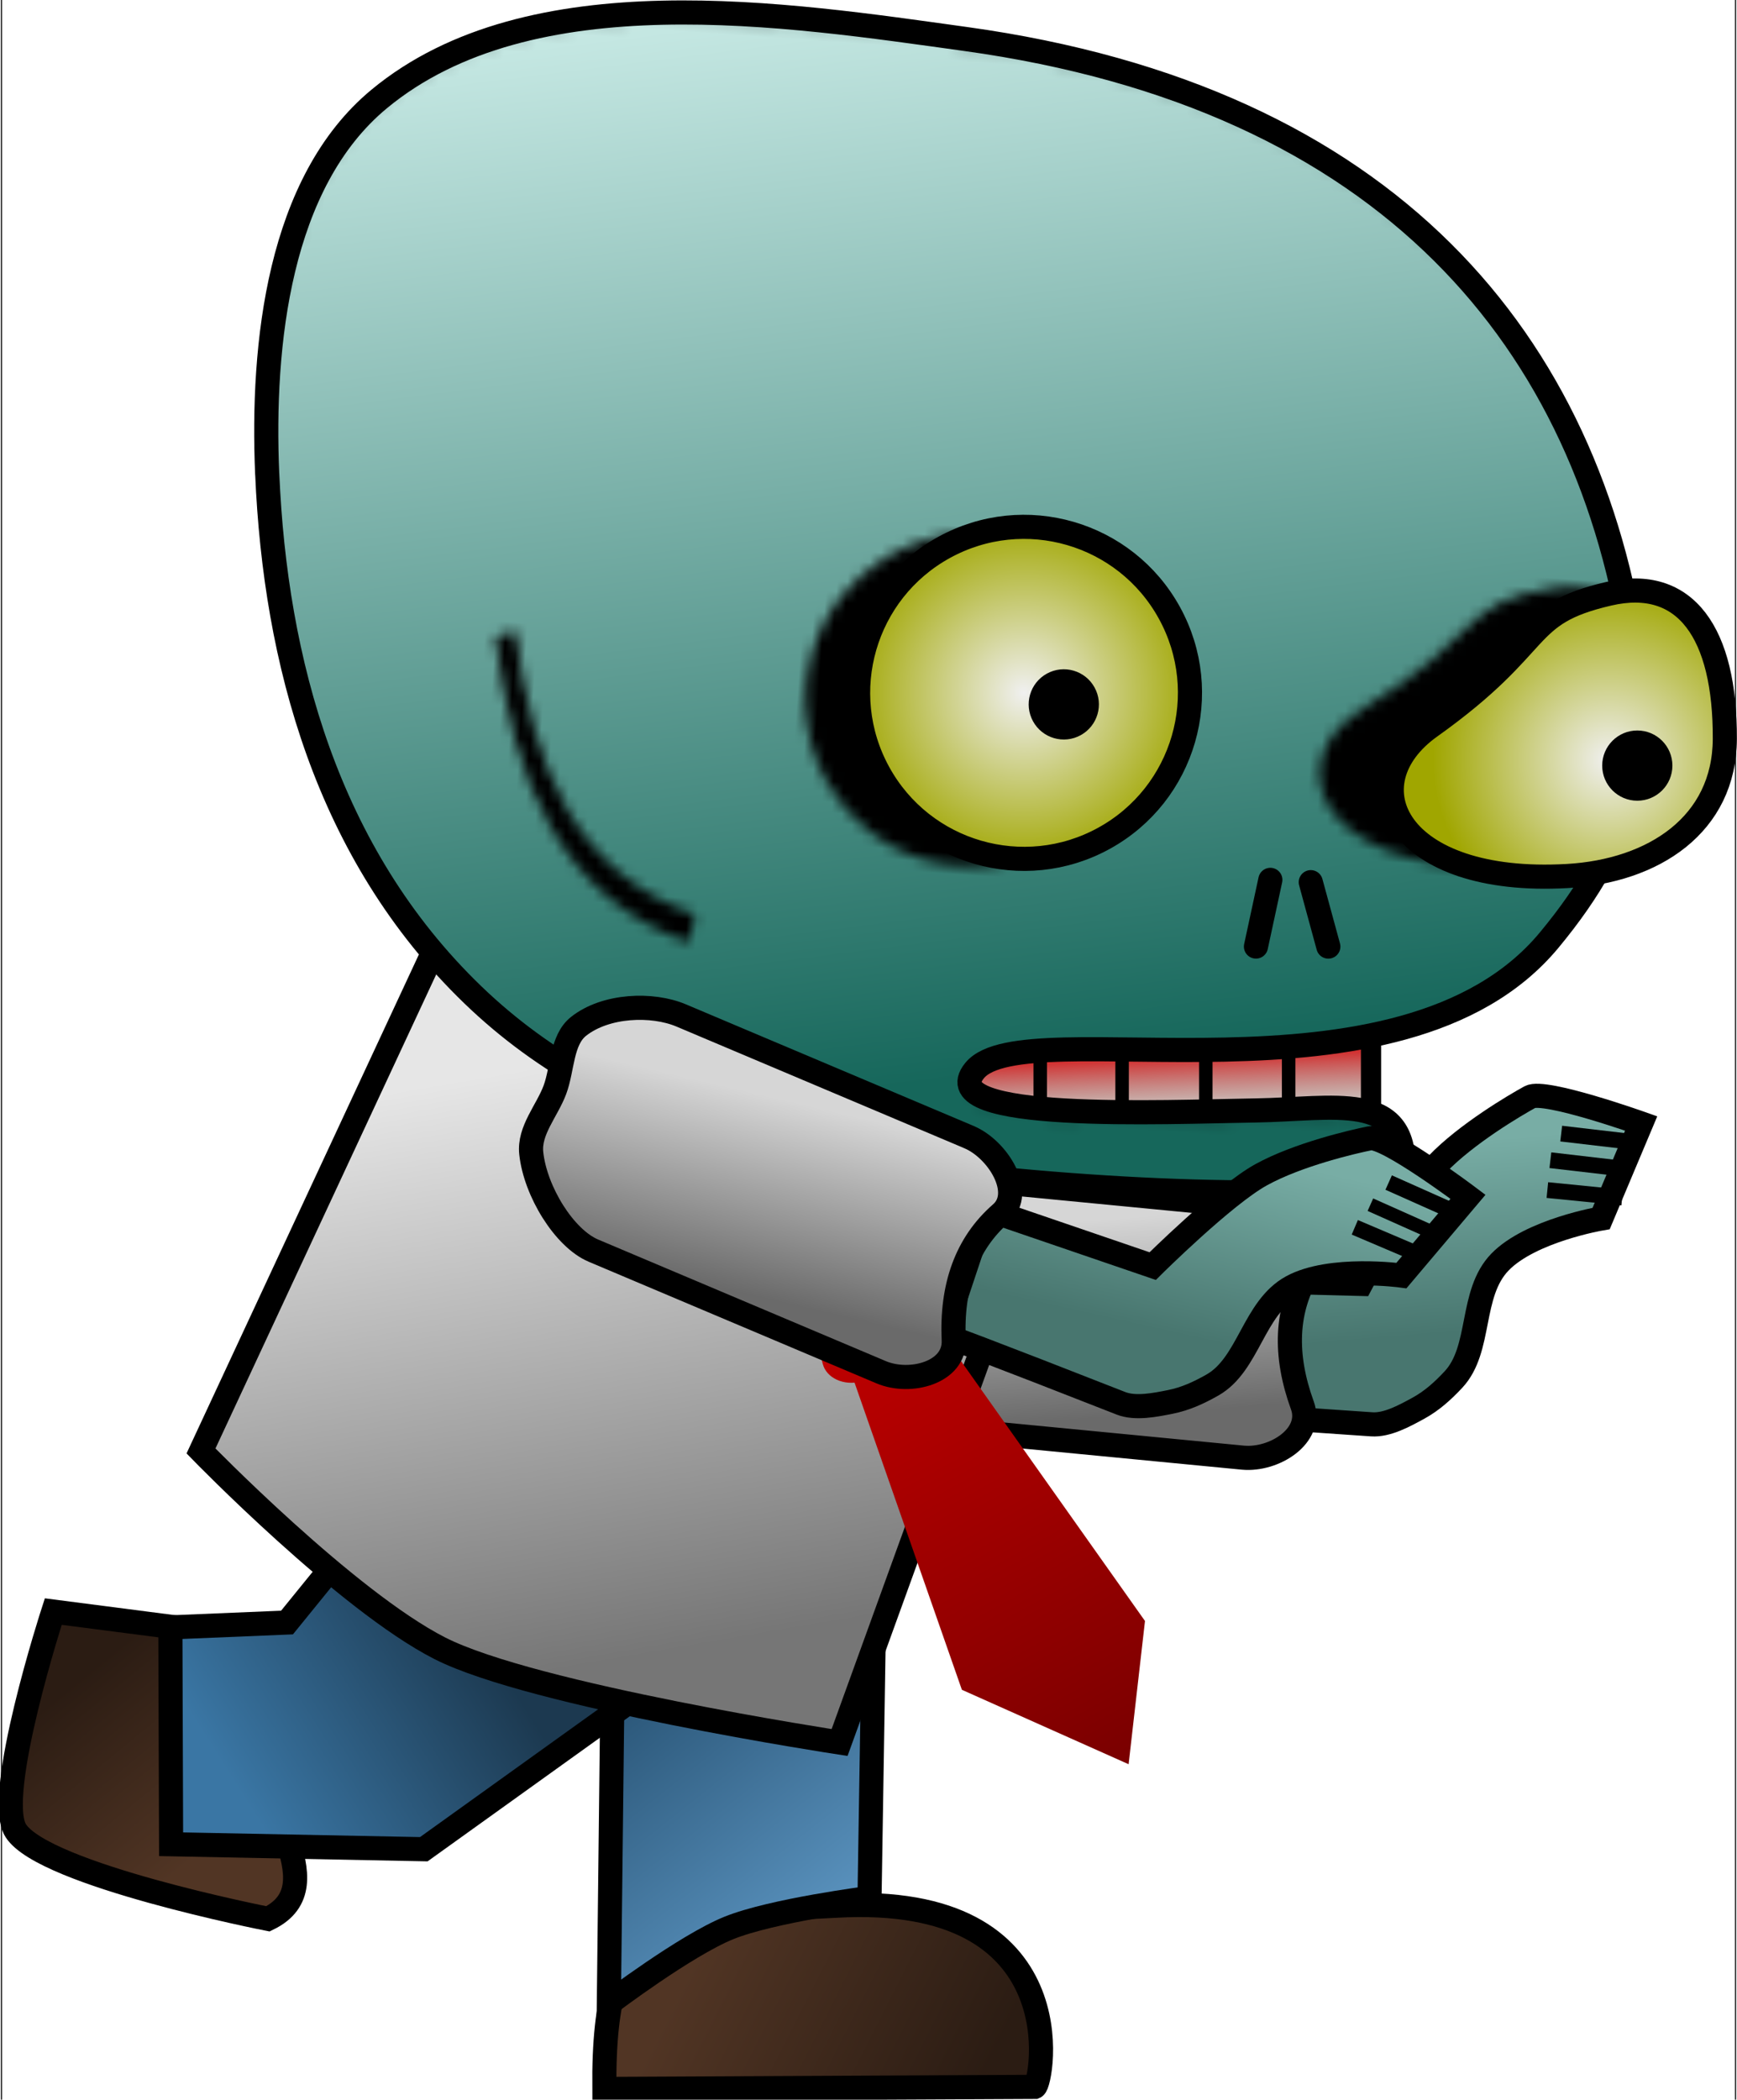 <?xml version="1.0" encoding="UTF-8" standalone="no"?>
<!-- Created with Inkscape (http://www.inkscape.org/) -->

<svg
   xmlns:dc="http://purl.org/dc/elements/1.1/"
   xmlns:cc="http://creativecommons.org/ns#"
   xmlns:rdf="http://www.w3.org/1999/02/22-rdf-syntax-ns#"
   xmlns:svg="http://www.w3.org/2000/svg"
   xmlns="http://www.w3.org/2000/svg"
   xmlns:xlink="http://www.w3.org/1999/xlink"
   xmlns:sodipodi="http://sodipodi.sourceforge.net/DTD/sodipodi-0.dtd"
   xmlns:inkscape="http://www.inkscape.org/namespaces/inkscape"
   width="165.178"
   height="199.571"
   viewBox="0 0 43.703 52.803"
   version="1.1"
   id="svg8"
   inkscape:version="0.92.3 (2405546, 2018-03-11)"
   sodipodi:docname="attack_right.svg"
   inkscape:export-filename="G:\Google Drive\Application\Python\PyCharm\Python3.6\WebGame\WebGameTest\static\enemy\zombie\source\attack_right.png"
   inkscape:export-xdpi="96"
   inkscape:export-ydpi="96">
  <defs
     id="defs2">
    <linearGradient
       id="linearGradient2375"
       inkscape:collect="always">
      <stop
         id="stop2371"
         offset="0"
         style="stop-color:#d22f2f;stop-opacity:1" />
      <stop
         id="stop2373"
         offset="1"
         style="stop-color:#61dccc;stop-opacity:0" />
    </linearGradient>
    <pattern
       inkscape:collect="always"
       xlink:href="#pattern6617"
       id="pattern6626"
       patternTransform="matrix(0.265,0,0,0.265,-25.338,215.778)" />
    <linearGradient
       id="linearGradient8967"
       inkscape:collect="always">
      <stop
         id="stop8963"
         offset="0"
         style="stop-color:#1c3950;stop-opacity:1" />
      <stop
         id="stop8965"
         offset="1"
         style="stop-color:#3a76a4;stop-opacity:1" />
    </linearGradient>
    <linearGradient
       inkscape:collect="always"
       id="linearGradient8941">
      <stop
         style="stop-color:#2b1c13;stop-opacity:1"
         offset="0"
         id="stop8937" />
      <stop
         style="stop-color:#513524;stop-opacity:1"
         offset="1"
         id="stop8939" />
    </linearGradient>
    <linearGradient
       inkscape:collect="always"
       id="linearGradient8933">
      <stop
         style="stop-color:#2b5779;stop-opacity:1"
         offset="0"
         id="stop8929" />
      <stop
         style="stop-color:#5f99c6;stop-opacity:1"
         offset="1"
         id="stop8931" />
    </linearGradient>
    <linearGradient
       inkscape:collect="always"
       id="linearGradient8810">
      <stop
         style="stop-color:#48766f;stop-opacity:1"
         offset="0"
         id="stop8806" />
      <stop
         style="stop-color:#78ada5;stop-opacity:1"
         offset="1"
         id="stop8808" />
    </linearGradient>
    <linearGradient
       inkscape:collect="always"
       id="linearGradient8794">
      <stop
         style="stop-color:#6a6a6a;stop-opacity:1"
         offset="0"
         id="stop8790" />
      <stop
         style="stop-color:#d6d6d6;stop-opacity:1"
         offset="1"
         id="stop8792" />
    </linearGradient>
    <linearGradient
       inkscape:collect="always"
       id="linearGradient8773">
      <stop
         style="stop-color:#767676;stop-opacity:1"
         offset="0"
         id="stop8769" />
      <stop
         style="stop-color:#e6e6e6;stop-opacity:1"
         offset="1"
         id="stop8771" />
    </linearGradient>
    <linearGradient
       inkscape:collect="always"
       id="linearGradient8765">
      <stop
         style="stop-color:#7a0000;stop-opacity:1"
         offset="0"
         id="stop8761" />
      <stop
         style="stop-color:#c00000;stop-opacity:1"
         offset="1"
         id="stop8763" />
    </linearGradient>
    <linearGradient
       id="linearGradient8711"
       inkscape:collect="always">
      <stop
         id="stop8707"
         offset="0"
         style="stop-color:#16675b;stop-opacity:1" />
      <stop
         id="stop8709"
         offset="1"
         style="stop-color:#daf7f3;stop-opacity:1" />
    </linearGradient>
    <linearGradient
       inkscape:collect="always"
       id="linearGradient4553">
      <stop
         style="stop-color:#f0f0f0;stop-opacity:1"
         offset="0"
         id="stop4549" />
      <stop
         style="stop-color:#a0a600;stop-opacity:1"
         offset="1"
         id="stop4551" />
    </linearGradient>
    <linearGradient
       inkscape:collect="always"
       id="linearGradient4541">
      <stop
         style="stop-color:#16675b;stop-opacity:1"
         offset="0"
         id="stop4537" />
      <stop
         style="stop-color:#61dccc;stop-opacity:0"
         offset="1"
         id="stop4539" />
    </linearGradient>
    <linearGradient
       inkscape:collect="always"
       xlink:href="#linearGradient4541"
       id="linearGradient4543"
       x1="78.24"
       y1="271.907"
       x2="83.895"
       y2="245.715"
       gradientUnits="userSpaceOnUse" />
    <radialGradient
       inkscape:collect="always"
       xlink:href="#linearGradient4553"
       id="radialGradient4557"
       cx="72.156"
       cy="234.345"
       fx="72.156"
       fy="234.345"
       r="3.86"
       gradientUnits="userSpaceOnUse" />
    <radialGradient
       inkscape:collect="always"
       xlink:href="#linearGradient4553"
       id="radialGradient4557-1"
       cx="72.156"
       cy="234.345"
       fx="72.156"
       fy="234.345"
       r="3.86"
       gradientUnits="userSpaceOnUse"
       gradientTransform="translate(-57.532,30.685)" />
    <filter
       inkscape:collect="always"
       style="color-interpolation-filters:sRGB"
       id="filter6322"
       x="-0.982"
       width="2.963"
       y="-0.982"
       height="2.963">
      <feGaussianBlur
         inkscape:collect="always"
         stdDeviation="2.977"
         id="feGaussianBlur6324" />
    </filter>
    <filter
       inkscape:collect="always"
       style="color-interpolation-filters:sRGB"
       id="filter6790"
       x="-0.784"
       width="2.568"
       y="-0.913"
       height="2.826">
      <feGaussianBlur
         inkscape:collect="always"
         stdDeviation="2.387"
         id="feGaussianBlur6792" />
    </filter>
    <filter
       inkscape:collect="always"
       style="color-interpolation-filters:sRGB"
       id="filter8651"
       x="-0.527"
       width="2.054"
       y="-0.544"
       height="2.087">
      <feGaussianBlur
         inkscape:collect="always"
         stdDeviation="1.238"
         id="feGaussianBlur8653" />
    </filter>
    <linearGradient
       inkscape:collect="always"
       xlink:href="#linearGradient8711"
       id="linearGradient8674"
       gradientUnits="userSpaceOnUse"
       x1="78.24"
       y1="271.907"
       x2="83.382"
       y2="245.844"
       gradientTransform="matrix(1.147,0,0,1.147,-90.669,-40.59)" />
    <linearGradient
       inkscape:collect="always"
       xlink:href="#linearGradient8765"
       id="linearGradient8767"
       x1="40.461"
       y1="292.143"
       x2="43.281"
       y2="281.102"
       gradientUnits="userSpaceOnUse"
       gradientTransform="matrix(1.11,0.287,-0.287,1.11,-7.811,-47.504)" />
    <linearGradient
       inkscape:collect="always"
       xlink:href="#linearGradient8773"
       id="linearGradient8775"
       x1="80.346"
       y1="284.873"
       x2="86.323"
       y2="273.19"
       gradientUnits="userSpaceOnUse"
       gradientTransform="matrix(1.095,-0.342,0.342,1.095,-219.287,1.426)" />
    <linearGradient
       inkscape:collect="always"
       xlink:href="#linearGradient8794"
       id="linearGradient8796"
       x1="85.926"
       y1="278.196"
       x2="84.133"
       y2="274.247"
       gradientUnits="userSpaceOnUse"
       gradientTransform="matrix(1.147,0,0,1.147,-63.125,-41.621)" />
    <linearGradient
       inkscape:collect="always"
       xlink:href="#linearGradient8810"
       id="linearGradient8812"
       x1="76.568"
       y1="281.02"
       x2="74.876"
       y2="277.207"
       gradientUnits="userSpaceOnUse"
       gradientTransform="matrix(1.147,0,0,1.147,-63.125,-41.621)" />
    <linearGradient
       inkscape:collect="always"
       xlink:href="#linearGradient8810"
       id="linearGradient8812-1"
       x1="76.568"
       y1="281.02"
       x2="74.876"
       y2="277.207"
       gradientUnits="userSpaceOnUse"
       gradientTransform="matrix(1.006,0.55,-0.55,1.006,92.282,-47.687)" />
    <linearGradient
       inkscape:collect="always"
       xlink:href="#linearGradient8794"
       id="linearGradient8796-6"
       x1="85.926"
       y1="278.196"
       x2="84.133"
       y2="274.247"
       gradientUnits="userSpaceOnUse"
       gradientTransform="matrix(1.006,0.55,-0.55,1.006,89.535,-47.908)" />
    <linearGradient
       inkscape:collect="always"
       xlink:href="#linearGradient8933"
       id="linearGradient8935"
       x1="82.567"
       y1="285.8"
       x2="78.065"
       y2="291.474"
       gradientUnits="userSpaceOnUse" />
    <linearGradient
       inkscape:collect="always"
       xlink:href="#linearGradient8941"
       id="linearGradient8943"
       x1="75.033"
       y1="293.736"
       x2="81.11"
       y2="290.649"
       gradientUnits="userSpaceOnUse"
       gradientTransform="translate(0,0.272)" />
    <linearGradient
       inkscape:collect="always"
       xlink:href="#linearGradient8967"
       id="linearGradient8961"
       x1="85.59"
       y1="285.452"
       x2="89.542"
       y2="290.355"
       gradientUnits="userSpaceOnUse"
       gradientTransform="translate(-52.293,-2.133)" />
    <linearGradient
       inkscape:collect="always"
       xlink:href="#linearGradient8941"
       id="linearGradient8975"
       x1="93.05"
       y1="288.79"
       x2="89.102"
       y2="291.242"
       gradientUnits="userSpaceOnUse"
       gradientTransform="translate(-52.293,-2.133)" />
    <pattern
       patternUnits="userSpaceOnUse"
       width="158.619"
       height="109.393"
       patternTransform="matrix(0.265,0,0,0.265,56.665,239.513)"
       id="pattern6617">
      <g
         id="g6615"
         transform="matrix(3.78,0,0,3.78,-214.168,-905.247)">
        <circle
           style="opacity:1;fill:#000000;fill-opacity:1;fill-rule:nonzero;stroke:none;stroke-width:0.529;stroke-linecap:square;stroke-linejoin:round;stroke-miterlimit:4;stroke-dasharray:none;stroke-opacity:1;paint-order:fill markers stroke;filter:url(#filter6322)"
           id="path4547-2"
           cx="26.705"
           cy="261.564"
           r="3.639"
           transform="matrix(1.147,0,0,1.147,49.831,-43.893)" />
        <path
           style="opacity:1;fill:#000000;fill-opacity:1;fill-rule:nonzero;stroke:none;stroke-width:0.529;stroke-linecap:square;stroke-linejoin:round;stroke-miterlimit:4;stroke-dasharray:none;stroke-opacity:1;paint-order:fill markers stroke;filter:url(#filter6790)"
           d="m 19.562,261.608 c 1.778,1.266 0.744,3.489 -3.003,3.276 -1.901,-0.108 -3.448,-1.131 -3.457,-3.003 -0.011,-2.322 0.858,-3.578 2.55,-3.185 1.947,0.452 1.313,1.062 3.911,2.913 z"
           id="path4547-7-0"
           inkscape:connector-curvature="0"
           sodipodi:nodetypes="sssss"
           transform="matrix(1.147,0,0,1.147,48.21,-44.396)" />
        <path
           style="fill:none;stroke:#000000;stroke-width:0.557;stroke-linecap:butt;stroke-linejoin:miter;stroke-miterlimit:4;stroke-dasharray:none;stroke-opacity:1;filter:url(#filter8651)"
           d="m 33.259,268.792 c 3.443,-0.65 4.922,-2.773 5.638,-5.468"
           id="path6819"
           inkscape:connector-curvature="0"
           sodipodi:nodetypes="cc"
           transform="matrix(0.92,0,0,1.29,56.467,-84.415)" />
        <path
           style="opacity:1;fill:none;fill-opacity:1;fill-rule:nonzero;stroke:#000000;stroke-width:0.026;stroke-linecap:square;stroke-linejoin:round;stroke-miterlimit:4;stroke-dasharray:none;stroke-opacity:1;paint-order:fill markers stroke"
           d="m 98.468,251.9 c -0.525,4.661 -2.151,9.417 -6.06,12.699 -3.908,3.282 -8.837,3.704 -13.509,3.704 -4.839,0.147 -10.18,-0.199 -10.156,-0.948 0.061,-1.967 1.849,-1.38 3.799,-1.214 2.328,0.198 8.107,0.864 7.132,-0.511 -1.152,-1.624 -10.768,0.485 -14.191,-4.269 -1.928,-2.678 -2.187,-4.808 -1.661,-7.253 1.682,-7.82 7.133,-13.606 17.875,-14.341 4.517,-0.309 11.032,-0.882 14.614,2.526 2.378,2.262 2.525,6.346 2.158,9.607 z"
           id="path828-1"
           inkscape:connector-curvature="0"
           sodipodi:nodetypes="ascssssssaa" />
      </g>
    </pattern>
    <linearGradient
       inkscape:collect="always"
       xlink:href="#linearGradient2375"
       id="linearGradient2364"
       gradientUnits="userSpaceOnUse"
       x1="-12.294"
       y1="277.267"
       x2="-12.33"
       y2="278.848"
       gradientTransform="matrix(1,0,0,1.639,4.393,-181.834)" />
  </defs>
  <sodipodi:namedview
     id="base"
     pagecolor="#ffffff"
     bordercolor="#666666"
     borderopacity="1.0"
     inkscape:pageopacity="0.0"
     inkscape:pageshadow="2"
     inkscape:zoom="2.8960097"
     inkscape:cx="69.96615"
     inkscape:cy="94.916372"
     inkscape:document-units="mm"
     inkscape:current-layer="layer1"
     showgrid="false"
     units="px"
     inkscape:window-width="1920"
     inkscape:window-height="1013"
     inkscape:window-x="-9"
     inkscape:window-y="-9"
     inkscape:window-maximized="1"
     fit-margin-top="0"
     fit-margin-left="0"
     fit-margin-right="0"
     fit-margin-bottom="0" />
  <g
     inkscape:label="圖層 1"
     inkscape:groupmode="layer"
     id="layer1"
     transform="translate(-1.027,-244.379)">
    <a
       id="a4533"
       transform="translate(-49.816)"
       style="fill:url(#linearGradient4543);fill-opacity:1" />
    <g
       id="g2481"
       transform="matrix(-1,0,0,1,45.757,0)">
      <g
         transform="translate(63.153,0.256)"
         id="g2436">
        <g
           id="g2394"
           transform="translate(-39.67,-1.866)">
          <rect
             y="270.855"
             x="-13.248"
             height="3.731"
             width="10.644"
             id="rect2314"
             style="fill:url(#linearGradient2364);fill-opacity:1;stroke:#000000;stroke-width:0.508;stroke-miterlimit:4;stroke-dasharray:none;stroke-opacity:1" />
          <path
             inkscape:connector-curvature="0"
             id="path2318"
             d="m -11.175,270.931 v 3.712"
             style="fill:none;stroke:#000000;stroke-width:0.339px;stroke-linecap:butt;stroke-linejoin:miter;stroke-opacity:1" />
          <path
             inkscape:connector-curvature="0"
             id="path2318-4"
             d="m -9.091,270.782 v 3.712"
             style="fill:none;stroke:#000000;stroke-width:0.339px;stroke-linecap:butt;stroke-linejoin:miter;stroke-opacity:1" />
          <path
             inkscape:connector-curvature="0"
             id="path2318-9"
             d="m -6.985,270.634 v 3.712"
             style="fill:none;stroke:#000000;stroke-width:0.339px;stroke-linecap:butt;stroke-linejoin:miter;stroke-opacity:1" />
          <path
             inkscape:connector-curvature="0"
             id="path2318-45"
             d="m -4.925,270.782 v 3.712"
             style="fill:none;stroke:#000000;stroke-width:0.339px;stroke-linecap:butt;stroke-linejoin:miter;stroke-opacity:1" />
        </g>
        <g
           id="g8947"
           transform="matrix(1.147,0,0,1.147,-129.429,-41.27)">
          <path
             sodipodi:nodetypes="ccscc"
             inkscape:connector-curvature="0"
             id="path8918"
             d="m 83.523,294.617 -9.442,-0.045 c -0.163,-0.072 -0.955,-4.274 4.358,-3.972 3.729,0.212 5.118,-0.139 5.084,4.017 z"
             style="opacity:1;fill:url(#linearGradient8943);fill-opacity:1;fill-rule:nonzero;stroke:#000000;stroke-width:0.529;stroke-linecap:round;stroke-linejoin:miter;stroke-miterlimit:4;stroke-dasharray:none;stroke-opacity:1;paint-order:fill markers stroke" />
          <path
             sodipodi:nodetypes="ccczcc"
             inkscape:connector-curvature="0"
             id="rect8914"
             d="m 77.616,284.804 5.717,-0.045 0.091,7.986 c 0,0 -1.679,-1.271 -2.631,-1.657 C 79.839,290.702 77.706,290.43 77.706,290.43 Z"
             style="opacity:1;fill:url(#linearGradient8935);fill-opacity:1;fill-rule:nonzero;stroke:#000000;stroke-width:0.529;stroke-linecap:round;stroke-linejoin:miter;stroke-miterlimit:4;stroke-dasharray:none;stroke-opacity:1;paint-order:fill markers stroke" />
        </g>
        <g
           id="g8985"
           transform="matrix(1.086,-0.37,0.37,1.086,-171.336,-10.375)">
          <path
             sodipodi:nodetypes="ccscccc"
             inkscape:connector-curvature="0"
             id="rect8952"
             d="m 38.539,285.289 3.586,0.726 c 0,0 -0.06,4.247 -0.772,4.812 -0.905,0.717 -5.856,0.045 -5.856,0.045 -0.614,-0.605 -0.279,-1.21 0.182,-1.816 l 2.315,-1.407 z"
             style="opacity:1;fill:url(#linearGradient8975);fill-opacity:1;fill-rule:nonzero;stroke:#000000;stroke-width:0.529;stroke-linecap:round;stroke-linejoin:miter;stroke-miterlimit:4;stroke-dasharray:none;stroke-opacity:1;paint-order:fill markers stroke" />
          <path
             sodipodi:nodetypes="ccccccc"
             inkscape:connector-curvature="0"
             id="rect8949"
             d="m 28.728,282.69 7.4,-0.99 1.067,2.889 2.387,0.926 -1.548,4.494 -5.281,-1.684 z"
             style="opacity:1;fill:url(#linearGradient8961);fill-opacity:1;fill-rule:nonzero;stroke:#000000;stroke-width:0.529;stroke-linecap:round;stroke-linejoin:miter;stroke-miterlimit:4;stroke-dasharray:none;stroke-opacity:1;paint-order:fill markers stroke" />
        </g>
        <g
           id="g9100"
           transform="translate(-69.294,0.543)">
          <g
             id="g9092">
            <path
               style="fill:url(#linearGradient8812-1);fill-opacity:1;stroke:#000000;stroke-width:0.607;stroke-linecap:butt;stroke-linejoin:miter;stroke-miterlimit:4;stroke-dasharray:none;stroke-opacity:1"
               d="m 21.083,275.753 -4.454,0.115 c 0,0 -1.179,-2.237 -1.916,-3.006 -0.737,-0.77 -1.972,-1.494 -2.337,-1.694 -0.365,-0.2 -2.797,0.665 -2.797,0.665 l 1.007,2.39 c 0,0 1.777,0.302 2.546,1.096 0.769,0.794 0.45,2.186 1.172,2.956 0.267,0.285 0.539,0.532 0.882,0.72 0.343,0.187 0.784,0.431 1.173,0.404 3.541,-0.248 4.919,-0.328 4.787,-0.289 z"
               id="path8788-3"
               inkscape:connector-curvature="0"
               sodipodi:nodetypes="cczzcczssscc" />
            <path
               style="fill:none;stroke:#000000;stroke-width:0.397;stroke-linecap:butt;stroke-linejoin:miter;stroke-miterlimit:4;stroke-dasharray:none;stroke-opacity:1"
               d="m 10.12,272.96 1.743,-0.203"
               id="path8814-0"
               inkscape:connector-curvature="0" />
            <path
               style="fill:none;stroke:#000000;stroke-width:0.397;stroke-linecap:butt;stroke-linejoin:miter;stroke-miterlimit:4;stroke-dasharray:none;stroke-opacity:1"
               d="m 10.057,273.695 1.882,-0.187"
               id="path8818-1"
               inkscape:connector-curvature="0" />
            <path
               style="fill:none;stroke:#000000;stroke-width:0.397;stroke-linecap:butt;stroke-linejoin:miter;stroke-miterlimit:4;stroke-dasharray:none;stroke-opacity:1"
               d="M 9.847,272.292 11.591,272.088"
               id="path8814-5-6"
               inkscape:connector-curvature="0" />
          </g>
          <path
             sodipodi:nodetypes="ssaaasssss"
             inkscape:connector-curvature="0"
             id="rect8781-0"
             d="m 19.262,273.933 7.825,-0.755 c 0.787,-0.076 1.89,0.312 2.381,1.034 0.312,0.458 0.061,1.133 0.092,1.7 0.031,0.567 0.321,1.173 0.092,1.7 -0.389,0.893 -1.438,1.794 -2.225,1.87 l -7.825,0.755 c -0.787,0.076 -1.777,-0.549 -1.498,-1.315 0.46,-1.266 0.426,-2.407 -0.183,-3.4 -0.412,-0.672 0.555,-1.513 1.342,-1.589 z"
             style="opacity:1;fill:url(#linearGradient8796-6);fill-opacity:1;fill-rule:nonzero;stroke:#000000;stroke-width:0.607;stroke-linecap:round;stroke-linejoin:miter;stroke-miterlimit:4;stroke-dasharray:none;stroke-opacity:1;paint-order:fill markers stroke" />
        </g>
        <path
           style="opacity:1;fill:url(#linearGradient8775);fill-opacity:1;fill-rule:nonzero;stroke:#000000;stroke-width:0.607;stroke-linecap:round;stroke-linejoin:miter;stroke-miterlimit:4;stroke-dasharray:none;stroke-opacity:1;paint-order:fill markers stroke"
           d="m -44.017,275.611 14.451,-8.062 6.086,13.063 c 0,0 -3.658,3.765 -6.009,4.962 -2.351,1.197 -10.058,2.37 -10.058,2.37 z"
           id="rect8728"
           inkscape:connector-curvature="0"
           sodipodi:nodetypes="cccscc" />
        <path
           id="rect8742"
           style="opacity:1;fill:url(#linearGradient8767);fill-opacity:1;fill-rule:nonzero;stroke:none;stroke-width:0.607;stroke-linecap:round;stroke-linejoin:miter;stroke-miterlimit:4;stroke-dasharray:none;stroke-opacity:1;paint-order:fill markers stroke"
           d="m -42.146,277.707 2.419,0.626 -2.897,8.285 -4.195,1.872 -0.412,-3.602 z m 0.531,-1.709 2.117,0.548 c 0.447,0.116 0.731,0.501 0.637,0.864 l -0.261,1.008 c -0.094,0.363 -0.529,0.562 -0.976,0.447 l -2.117,-0.548 c -0.447,-0.116 -0.731,-0.501 -0.637,-0.864 l 0.261,-1.008 c 0.094,-0.363 0.529,-0.562 0.976,-0.447 z"
           inkscape:connector-curvature="0" />
        <g
           id="g6639"
           transform="rotate(-3.971,-20.25,858.356)">
          <path
             sodipodi:nodetypes="ascssssssaa"
             inkscape:connector-curvature="0"
             id="path828"
             d="m 16.576,257.153 c -0.525,4.661 -2.151,9.417 -6.06,12.699 -3.908,3.282 -8.837,3.704 -13.509,3.704 -4.839,0.147 -10.18,-0.199 -10.156,-0.948 0.061,-1.967 1.849,-1.38 3.799,-1.214 2.328,0.198 8.107,0.864 7.132,-0.511 -1.152,-1.624 -10.768,0.485 -14.191,-4.269 -1.928,-2.678 -2.187,-4.808 -1.661,-7.253 1.682,-7.82 7.133,-13.606 17.875,-14.341 4.517,-0.309 11.032,-0.882 14.614,2.526 2.378,2.262 2.525,6.346 2.158,9.607 z"
             style="opacity:1;fill:url(#linearGradient8674);fill-opacity:1;fill-rule:nonzero;stroke:#000000;stroke-width:0.607;stroke-linecap:square;stroke-linejoin:round;stroke-miterlimit:4;stroke-dasharray:none;stroke-opacity:1;paint-order:fill markers stroke" />
          <path
             sodipodi:nodetypes="ascssssssaa"
             inkscape:connector-curvature="0"
             id="path828-1-9"
             d="m 16.576,257.153 c -0.525,4.661 -2.151,9.417 -6.06,12.699 -3.908,3.282 -8.837,3.704 -13.509,3.704 -4.839,0.147 -10.18,-0.199 -10.156,-0.948 0.061,-1.967 1.849,-1.38 3.799,-1.214 2.328,0.198 8.107,0.864 7.132,-0.511 -1.152,-1.624 -10.768,0.485 -14.191,-4.269 -1.928,-2.678 -2.187,-4.808 -1.661,-7.253 1.682,-7.82 7.133,-13.606 17.875,-14.341 4.517,-0.309 11.032,-0.882 14.614,2.526 2.378,2.262 2.525,6.346 2.158,9.607 z"
             style="opacity:1;fill:url(#pattern6626);fill-opacity:1;fill-rule:nonzero;stroke:none;stroke-width:0.607;stroke-linecap:square;stroke-linejoin:round;stroke-miterlimit:4;stroke-dasharray:none;stroke-opacity:1;paint-order:fill markers stroke" />
        </g>
        <g
           id="g9076"
           transform="rotate(11.292,2.232,-93.056)">
          <g
             id="g9068">
            <path
               style="fill:url(#linearGradient8812);fill-opacity:1;stroke:#000000;stroke-width:0.607;stroke-linecap:butt;stroke-linejoin:miter;stroke-miterlimit:4;stroke-dasharray:none;stroke-opacity:1"
               d="m 29.646,276.304 -3.852,2.239 c 0,0 -2.108,-1.396 -3.124,-1.718 -1.016,-0.322 -2.447,-0.364 -2.863,-0.364 -0.416,0 -2.134,1.926 -2.134,1.926 l 2.03,1.614 c 0,0 1.704,-0.588 2.759,-0.26 1.055,0.328 1.444,1.702 2.447,2.03 0.371,0.122 0.729,0.208 1.119,0.208 0.39,0 0.895,0.002 1.223,-0.208 2.987,-1.917 4.158,-2.648 4.061,-2.551 z"
               id="path8788"
               inkscape:connector-curvature="0"
               sodipodi:nodetypes="cczzcczssscc" />
            <path
               style="fill:none;stroke:#000000;stroke-width:0.344;stroke-linecap:butt;stroke-linejoin:miter;stroke-miterlimit:4;stroke-dasharray:none;stroke-opacity:1"
               d="m 18.688,279.116 1.432,-1.015"
               id="path8814"
               inkscape:connector-curvature="0" />
            <path
               style="fill:none;stroke:#000000;stroke-width:0.397;stroke-linecap:butt;stroke-linejoin:miter;stroke-miterlimit:4;stroke-dasharray:none;stroke-opacity:1"
               d="m 19.054,279.649 1.562,-1.067"
               id="path8818"
               inkscape:connector-curvature="0" />
            <path
               style="fill:none;stroke:#000000;stroke-width:0.397;stroke-linecap:butt;stroke-linejoin:miter;stroke-miterlimit:4;stroke-dasharray:none;stroke-opacity:1"
               d="m 18.128,278.66 1.432,-1.015"
               id="path8814-5"
               inkscape:connector-curvature="0" />
          </g>
          <path
             sodipodi:nodetypes="ssaaasssss"
             inkscape:connector-curvature="0"
             id="rect8781"
             d="m 29.691,274.456 6.503,-4.418 c 0.654,-0.444 1.808,-0.633 2.585,-0.236 0.493,0.252 0.598,0.965 0.896,1.448 0.299,0.483 0.845,0.875 0.896,1.448 0.087,0.97 -0.401,2.264 -1.054,2.708 l -6.503,4.418 c -0.654,0.444 -1.822,0.372 -1.946,-0.434 -0.204,-1.332 -0.781,-2.316 -1.793,-2.895 -0.684,-0.392 -0.239,-1.594 0.415,-2.038 z"
             style="opacity:1;fill:url(#linearGradient8796);fill-opacity:1;fill-rule:nonzero;stroke:#000000;stroke-width:0.607;stroke-linecap:round;stroke-linejoin:miter;stroke-miterlimit:4;stroke-dasharray:none;stroke-opacity:1;paint-order:fill markers stroke" />
        </g>
        <g
           style="stroke-width:0.529;stroke-miterlimit:4;stroke-dasharray:none"
           id="g4563"
           transform="matrix(-1.005,-0.553,0.553,-1.005,-101.264,536.966)">
          <circle
             r="3.639"
             cy="234.345"
             cx="72.156"
             id="path4547"
             style="opacity:1;fill:url(#radialGradient4557);fill-opacity:1;fill-rule:nonzero;stroke:#000000;stroke-width:0.529;stroke-linecap:square;stroke-linejoin:round;stroke-miterlimit:4;stroke-dasharray:none;stroke-opacity:1;paint-order:fill markers stroke" />
          <circle
             r="0.77"
             cy="233.703"
             cx="72.798"
             id="path4559"
             style="opacity:1;fill:#000000;fill-opacity:1;fill-rule:nonzero;stroke:none;stroke-width:0.529;stroke-linecap:square;stroke-linejoin:round;stroke-miterlimit:4;stroke-dasharray:none;stroke-opacity:1;paint-order:fill markers stroke" />
        </g>
        <g
           style="stroke-width:0.529;stroke-miterlimit:4;stroke-dasharray:none"
           id="g6798"
           transform="matrix(1.147,0,0,1.147,-75.67,-40.761)">
          <path
             sodipodi:nodetypes="sssss"
             inkscape:connector-curvature="0"
             id="path4547-7"
             d="m 18.535,264.304 c 1.778,1.266 0.744,3.489 -3.003,3.276 -1.901,-0.108 -3.448,-1.131 -3.457,-3.003 -0.011,-2.322 0.858,-3.578 2.55,-3.185 1.947,0.452 1.313,1.062 3.911,2.913 z"
             style="opacity:1;fill:url(#radialGradient4557-1);fill-opacity:1;fill-rule:nonzero;stroke:#000000;stroke-width:0.529;stroke-linecap:square;stroke-linejoin:round;stroke-miterlimit:4;stroke-dasharray:none;stroke-opacity:1;paint-order:fill markers stroke" />
          <circle
             r="0.77"
             cy="265.159"
             cx="13.995"
             id="path4559-4"
             style="opacity:1;fill:#000000;fill-opacity:1;fill-rule:nonzero;stroke:none;stroke-width:0.529;stroke-linecap:square;stroke-linejoin:round;stroke-miterlimit:4;stroke-dasharray:none;stroke-opacity:1;paint-order:fill markers stroke" />
        </g>
        <g
           id="g6635"
           transform="translate(-68.215,0.878)">
          <path
             inkscape:connector-curvature="0"
             id="path6802"
             d="m 16.813,265.43 -0.442,1.62"
             style="fill:none;stroke:#000000;stroke-width:0.607;stroke-linecap:round;stroke-linejoin:miter;stroke-miterlimit:4;stroke-dasharray:none;stroke-opacity:1" />
          <path
             inkscape:connector-curvature="0"
             id="path6802-6"
             d="m 17.83,265.372 0.362,1.677"
             style="fill:none;stroke:#000000;stroke-width:0.607;stroke-linecap:round;stroke-linejoin:miter;stroke-miterlimit:4;stroke-dasharray:none;stroke-opacity:1" />
        </g>
      </g>
    </g>
    <rect
       style="fill:none;fill-opacity:1;stroke:#000000;stroke-width:0.027;stroke-miterlimit:4;stroke-dasharray:none;stroke-opacity:1"
       id="rect2438"
       width="43.629"
       height="52.89"
       x="1.064"
       y="244.335" />
  </g>
</svg>
